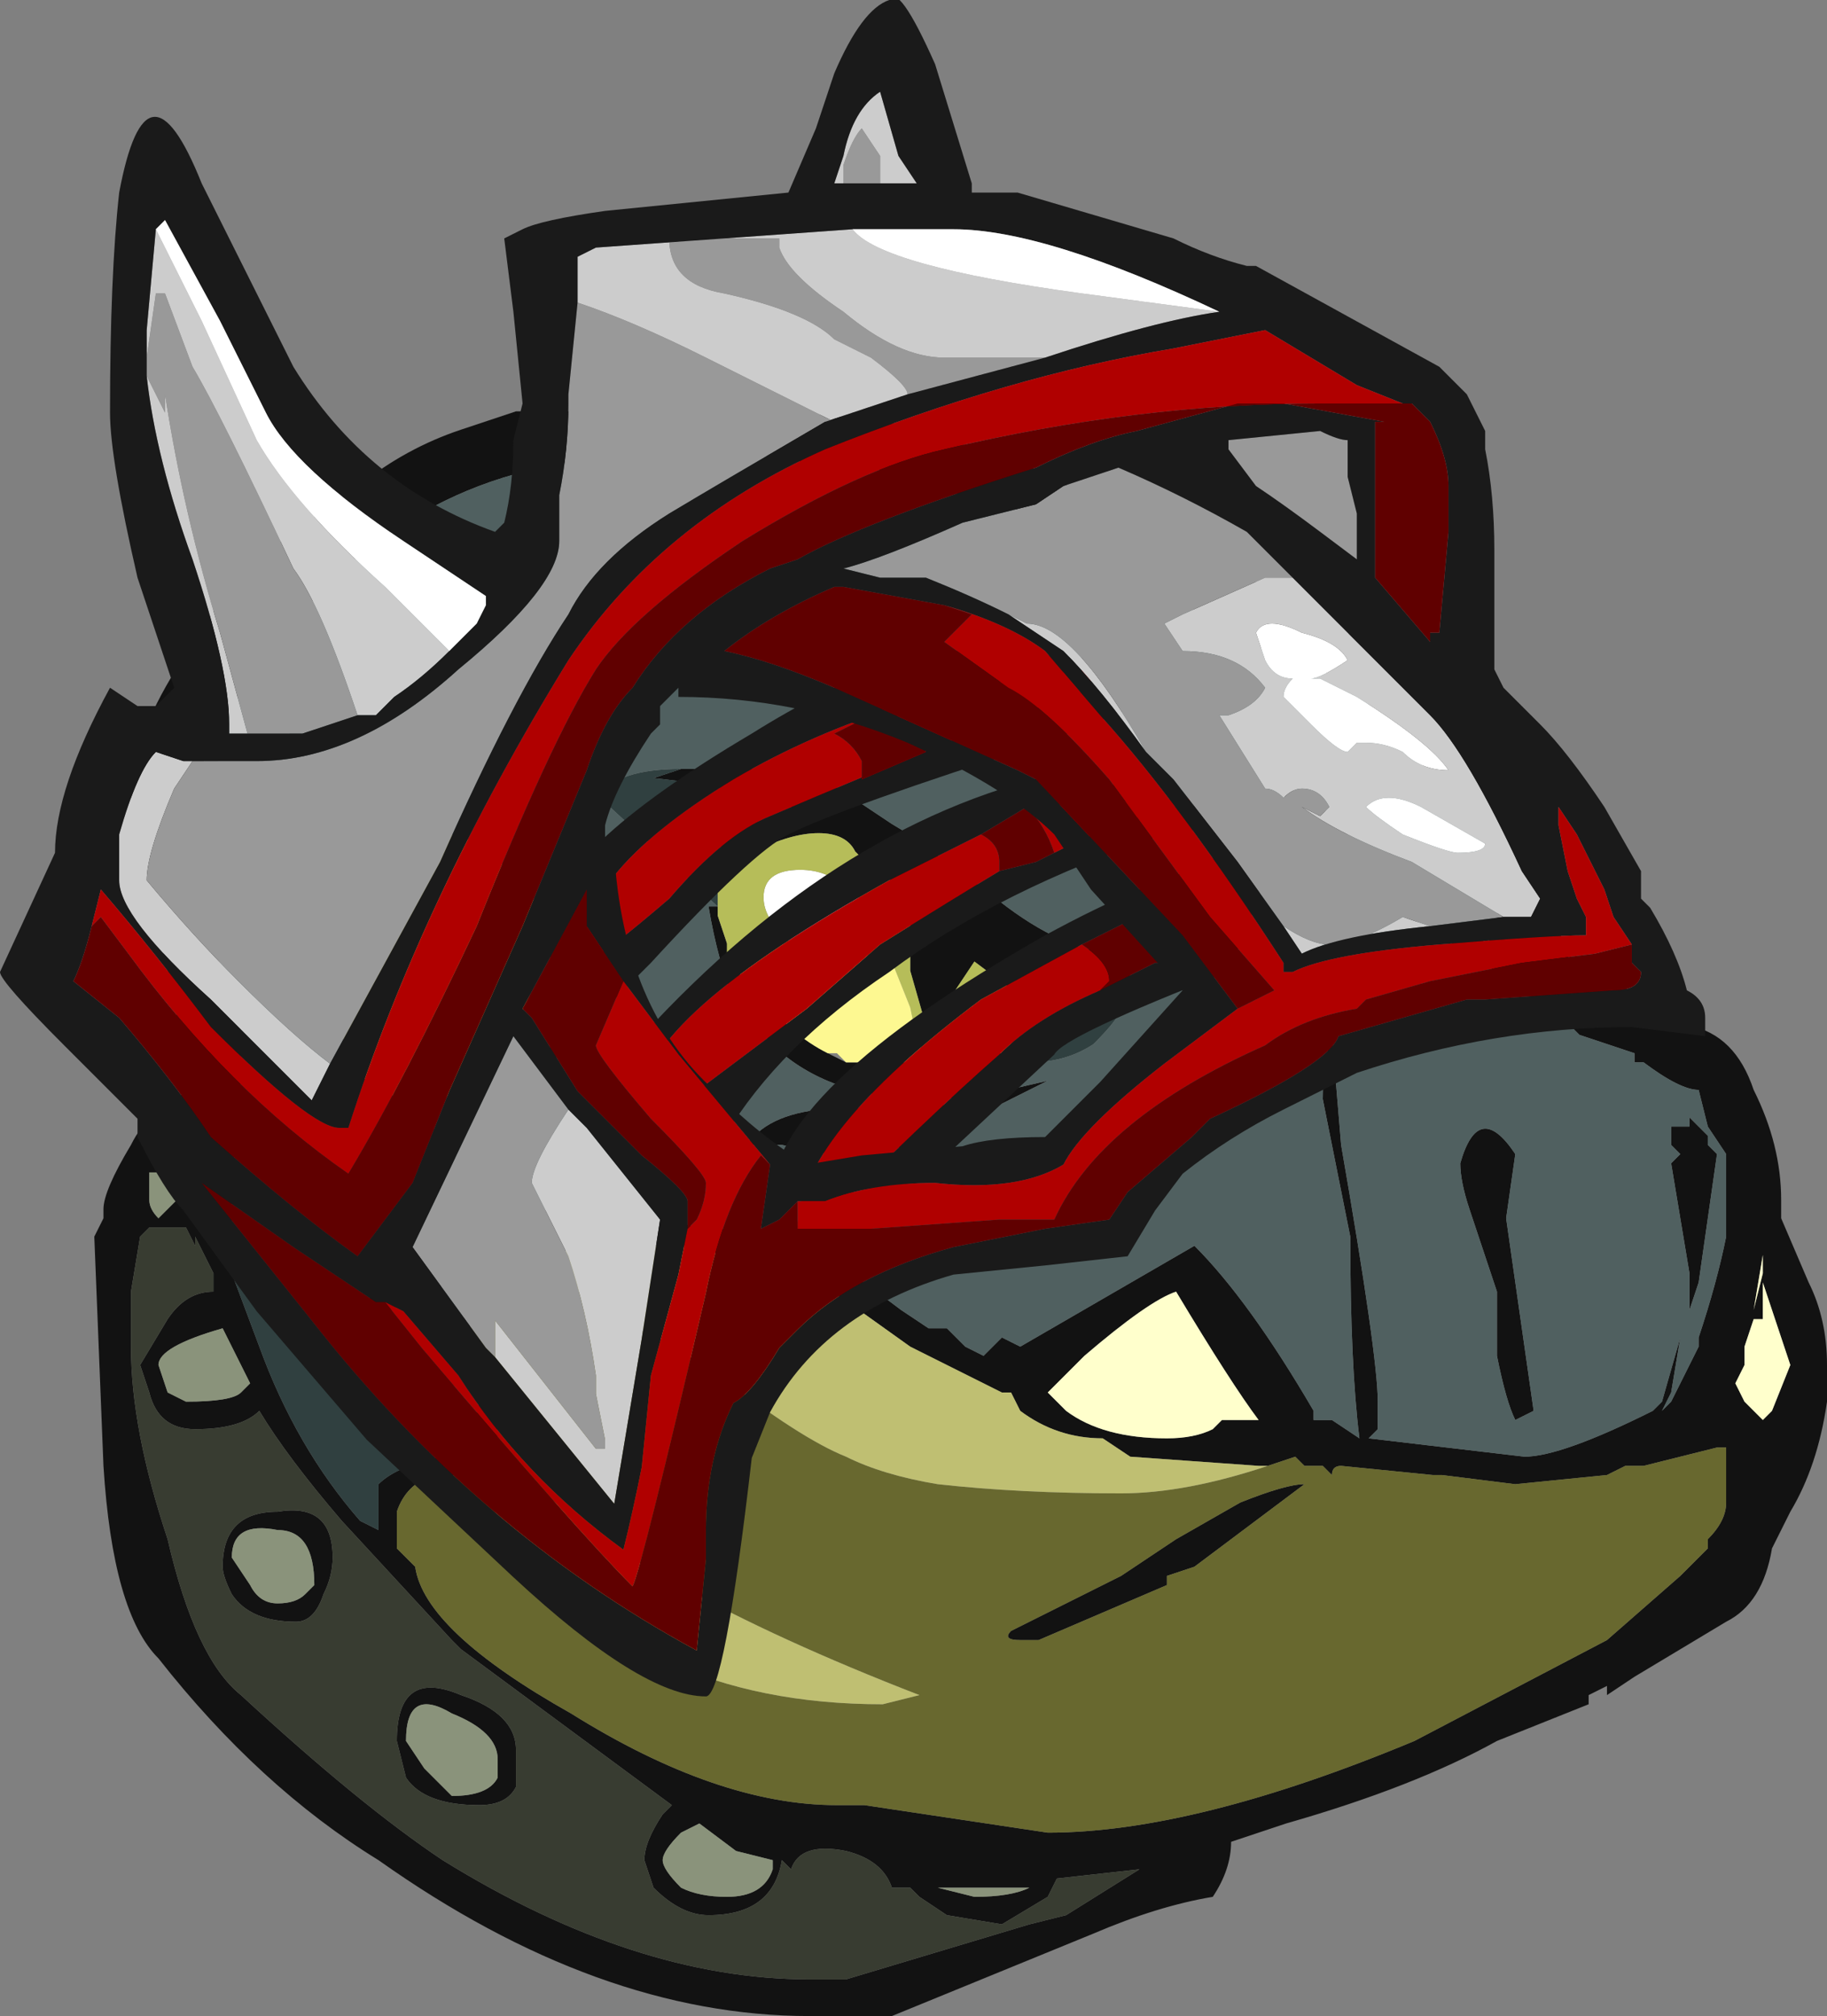 <?xml version="1.0" encoding="UTF-8" standalone="no"?>
<svg xmlns:ffdec="https://www.free-decompiler.com/flash" xmlns:xlink="http://www.w3.org/1999/xlink" ffdec:objectType="frame" height="76.95px" width="69.75px" xmlns="http://www.w3.org/2000/svg">
  <rect width="100%" height="100%" fill="#808080" stroke="none"/>
  <g transform="matrix(1.0, 0.0, 0.0, 1.0, 36.45, 29.5)">
    <use ffdec:characterId="1762" height="61.25" transform="matrix(1.0, 0.0, 0.0, 1.0, -32.85, -13.8)" width="66.15" xlink:href="#sprite0"/>
    <use ffdec:characterId="1710" height="64.75" transform="matrix(1.0, 0.0, 0.0, 1.0, -36.45, -29.5)" width="65.1" xlink:href="#sprite1"/>
  </g>
  <defs>
    <g id="sprite0" transform="matrix(1.0, 0.0, 0.0, 1.0, 35.7, 50.75)">
      <use ffdec:characterId="1761" height="8.75" transform="matrix(7.0, 0.0, 0.0, 7.0, -35.7, -50.75)" width="9.45" xlink:href="#shape0"/>
    </g>
    <g id="shape0" transform="matrix(1.0, 0.0, 0.0, 1.0, 5.1, 7.25)">
      <path d="M3.3 -4.05 L3.4 -4.0 3.55 -3.9 3.6 -3.9 Q3.85 -3.85 3.95 -3.55 4.1 -3.25 4.1 -2.95 L4.1 -2.85 4.25 -2.5 Q4.35 -2.3 4.35 -2.05 L4.35 -1.85 Q4.3 -1.5 4.15 -1.25 L4.05 -1.05 Q4.0 -0.75 3.8 -0.65 L3.3 -0.35 3.15 -0.25 3.15 -0.3 3.05 -0.25 3.05 -0.2 2.55 0.0 Q2.1 0.25 1.4 0.45 L1.1 0.55 Q1.1 0.7 1.0 0.85 0.7 0.9 0.35 1.05 L-0.75 1.5 -1.2 1.5 Q-2.35 1.5 -3.55 0.65 -4.2 0.25 -4.75 -0.45 -5.0 -0.7 -5.05 -1.5 L-5.1 -2.75 -5.05 -2.85 -5.05 -2.9 Q-5.05 -3.0 -4.9 -3.25 -4.8 -3.45 -4.65 -3.45 L-4.6 -3.6 -4.6 -3.7 -4.7 -4.2 -4.8 -4.6 -4.9 -5.1 -4.9 -5.15 Q-4.9 -5.45 -4.65 -5.85 -4.5 -6.15 -4.2 -6.45 -3.95 -6.65 -3.65 -6.85 -3.4 -7.05 -3.1 -7.15 L-2.8 -7.25 -1.35 -7.25 -0.8 -7.2 -0.3 -7.05 -0.25 -7.0 -0.2 -7.0 0.0 -6.95 0.15 -6.85 0.2 -6.85 Q0.55 -6.7 0.95 -6.5 L1.1 -6.4 1.7 -6.05 1.85 -6.0 1.95 -5.9 2.1 -5.8 Q2.2 -5.7 2.3 -5.65 L2.65 -5.35 2.85 -5.05 2.85 -4.6 Q2.9 -4.35 2.95 -4.25 L3.1 -4.2 3.2 -4.1 3.3 -4.1 3.3 -4.05 M-2.85 -2.85 L-2.6 -2.9 -2.25 -2.9 -1.8 -2.8 -1.7 -2.8 -1.55 -2.75 Q-1.25 -2.7 -0.9 -2.5 L-0.7 -2.35 -0.55 -2.25 -0.45 -2.25 -0.35 -2.15 -0.25 -2.1 -0.15 -2.2 -0.05 -2.15 0.9 -2.7 Q1.2 -2.4 1.55 -1.8 L1.55 -1.75 1.65 -1.75 1.8 -1.65 Q1.75 -2.05 1.75 -2.75 L1.6 -3.5 Q1.6 -3.7 1.65 -3.85 L1.7 -3.25 Q1.9 -2.1 1.9 -1.85 L1.9 -1.7 1.85 -1.65 2.7 -1.55 Q2.9 -1.55 3.4 -1.8 L3.45 -1.85 3.55 -2.2 3.5 -1.9 3.45 -1.8 3.5 -1.85 3.65 -2.15 3.65 -2.2 Q3.75 -2.5 3.8 -2.75 L3.8 -3.2 3.7 -3.35 3.65 -3.55 Q3.55 -3.55 3.35 -3.7 L3.3 -3.7 3.3 -3.75 Q3.15 -3.8 3.0 -3.85 L2.85 -4.0 2.65 -4.1 2.6 -4.15 2.4 -4.3 2.2 -4.4 Q2.05 -4.5 1.9 -4.55 L1.35 -5.2 Q1.6 -5.2 1.95 -4.65 L2.05 -4.5 2.15 -4.45 2.3 -4.4 2.4 -4.4 2.5 -4.35 2.55 -4.45 2.55 -4.7 2.5 -4.85 2.4 -5.1 2.35 -5.1 2.25 -5.2 1.85 -5.65 1.8 -5.7 1.5 -5.9 1.1 -6.0 1.05 -6.05 0.85 -6.2 0.7 -6.25 0.5 -6.4 0.4 -6.5 0.25 -6.6 Q0.0 -6.7 -0.4 -6.8 -0.75 -6.95 -1.05 -6.95 L-1.1 -6.95 -1.4 -7.0 -1.75 -7.05 -2.05 -7.0 -2.1 -7.0 Q-3.3 -7.0 -4.05 -6.05 -4.3 -5.75 -4.45 -5.45 L-4.5 -5.35 -4.55 -5.0 -4.55 -4.8 Q-4.55 -4.7 -4.5 -4.4 L-4.45 -4.35 Q-4.35 -4.05 -4.3 -3.9 L-4.3 -3.6 -4.35 -3.05 -4.3 -3.05 -4.35 -2.95 -4.35 -2.55 -4.2 -2.15 Q-4.0 -1.6 -3.65 -1.2 L-3.55 -1.15 -3.55 -1.4 Q-3.45 -1.5 -3.2 -1.55 L-3.15 -1.55 -3.1 -1.6 -3.05 -1.6 -3.05 -1.65 -3.0 -1.85 -3.0 -1.9 -2.95 -1.9 -3.15 -2.5 -3.4 -2.4 -3.55 -2.3 -3.6 -2.3 -3.6 -2.4 Q-3.6 -2.45 -3.55 -2.5 -3.55 -2.65 -3.2 -2.75 L-2.85 -2.85 M0.25 -6.15 L0.45 -6.1 Q0.65 -5.9 0.85 -5.6 1.15 -5.1 1.15 -4.9 L1.1 -4.7 1.05 -4.55 1.0 -4.5 Q0.85 -4.2 0.75 -4.1 L0.7 -4.1 Q0.8 -4.2 0.9 -4.45 L1.0 -4.8 Q1.0 -4.95 0.65 -5.55 L0.25 -6.15 M-1.9 -5.3 L-1.2 -5.3 -0.75 -5.0 -0.5 -4.85 -0.5 -4.8 -0.25 -4.65 Q0.1 -4.35 0.4 -4.3 0.55 -4.25 0.55 -4.15 0.55 -4.05 0.5 -4.0 L0.45 -4.0 Q0.4 -4.1 0.3 -4.1 0.1 -4.15 0.1 -4.0 L0.05 -4.0 0.0 -3.95 -0.05 -3.9 -0.1 -4.1 -0.3 -4.25 -0.4 -4.1 -0.55 -3.85 -0.65 -4.2 -0.65 -4.55 -0.8 -4.75 -0.85 -4.75 -0.95 -4.85 Q-1.0 -4.95 -1.15 -4.95 -1.3 -4.95 -1.5 -4.85 L-1.65 -4.75 -1.7 -4.75 -1.7 -4.8 Q-1.7 -5.0 -1.3 -5.05 L-1.2 -5.05 Q-1.55 -5.2 -2.05 -5.25 L-1.9 -5.3 M0.0 -3.7 L-0.1 -3.6 Q-0.25 -3.5 -0.55 -3.5 -1.05 -3.5 -1.35 -3.75 L-1.55 -3.95 -1.55 -4.0 -1.6 -4.0 Q-1.7 -4.25 -1.75 -4.55 L-1.7 -4.55 -1.7 -4.5 -1.65 -4.35 -1.6 -4.2 -1.45 -4.05 Q-1.3 -3.85 -1.1 -3.75 L-1.0 -3.7 -0.4 -3.7 -0.3 -3.7 -0.2 -3.75 -0.15 -3.75 0.0 -3.8 Q0.05 -3.85 0.05 -3.75 L0.0 -3.7 M2.35 -3.15 Q2.45 -3.5 2.65 -3.2 L2.6 -2.85 2.75 -1.8 2.65 -1.75 Q2.6 -1.85 2.55 -2.1 L2.55 -2.45 2.4 -2.9 Q2.35 -3.05 2.35 -3.15 M0.2 -1.8 Q0.4 -1.65 0.75 -1.65 0.9 -1.65 1.0 -1.7 L1.05 -1.75 1.25 -1.75 Q1.1 -1.95 0.8 -2.45 0.65 -2.4 0.3 -2.1 L0.1 -1.9 0.2 -1.8 M1.3 -1.5 L1.25 -1.5 0.55 -1.55 0.4 -1.65 Q0.15 -1.65 -0.05 -1.8 L-0.1 -1.9 -0.15 -1.9 -0.65 -2.15 -1.0 -2.4 Q-1.15 -2.5 -1.5 -2.6 L-1.85 -2.7 -2.15 -2.7 -2.85 -2.65 -2.95 -2.6 -3.05 -2.5 -3.05 -2.15 -3.0 -2.1 -2.95 -1.9 Q-2.9 -1.75 -2.9 -1.65 L-2.9 -1.6 -3.0 -1.45 -3.05 -1.45 -3.25 -1.45 Q-3.4 -1.4 -3.45 -1.25 L-3.45 -1.05 -3.35 -0.95 Q-3.3 -0.6 -2.5 -0.15 -1.7 0.35 -1.05 0.35 L-0.9 0.35 0.1 0.5 Q0.9 0.5 2.1 0.0 L3.15 -0.55 3.55 -0.9 3.7 -1.05 3.7 -1.1 Q3.8 -1.2 3.8 -1.3 L3.8 -1.6 3.75 -1.6 3.35 -1.5 3.25 -1.5 3.15 -1.45 2.65 -1.4 2.25 -1.45 2.2 -1.45 1.7 -1.5 Q1.65 -1.5 1.65 -1.45 L1.6 -1.5 1.5 -1.5 1.45 -1.55 1.3 -1.5 M1.15 -1.3 Q1.4 -1.4 1.5 -1.4 L0.9 -0.95 0.75 -0.9 0.75 -0.85 0.05 -0.55 -0.05 -0.55 Q-0.15 -0.55 -0.1 -0.6 L0.5 -0.9 0.8 -1.1 1.15 -1.3 M3.7 -3.25 L3.75 -3.2 3.65 -2.5 3.6 -2.35 3.6 -2.55 3.5 -3.15 3.55 -3.2 3.5 -3.25 3.5 -3.35 3.6 -3.35 3.6 -3.4 3.7 -3.3 3.7 -3.25 M4.0 -2.3 L3.95 -2.3 3.9 -2.15 3.9 -2.05 3.85 -1.95 3.9 -1.85 4.0 -1.75 4.05 -1.8 4.15 -2.05 4.0 -2.5 4.0 -2.3 M4.0 -2.65 L3.95 -2.35 4.0 -2.55 4.0 -2.65 M0.2 0.95 L0.6 0.7 0.15 0.75 0.1 0.85 -0.15 1.0 -0.45 0.95 -0.6 0.85 -0.65 0.8 -0.75 0.8 Q-0.8 0.65 -1.0 0.6 -1.25 0.55 -1.3 0.7 L-1.35 0.65 Q-1.4 0.95 -1.75 0.95 -1.9 0.95 -2.05 0.8 L-2.1 0.65 Q-2.1 0.55 -2.0 0.4 L-1.95 0.35 -3.1 -0.5 -3.15 -0.55 -3.75 -1.2 Q-4.05 -1.55 -4.2 -1.8 -4.3 -1.7 -4.55 -1.7 -4.75 -1.7 -4.8 -1.9 L-4.85 -2.05 -4.7 -2.3 Q-4.6 -2.45 -4.45 -2.45 L-4.45 -2.55 -4.55 -2.75 -4.55 -2.7 -4.6 -2.8 -4.8 -2.8 -4.85 -2.75 -4.9 -2.45 -4.9 -2.15 Q-4.9 -1.7 -4.7 -1.1 -4.55 -0.45 -4.3 -0.25 -3.65 0.35 -3.2 0.65 -2.15 1.3 -1.2 1.3 L-1.0 1.3 0.0 1.0 0.2 0.95 M-4.3 -2.05 L-4.4 -2.25 Q-4.75 -2.15 -4.75 -2.05 L-4.7 -1.9 -4.6 -1.85 Q-4.35 -1.85 -4.3 -1.9 L-4.25 -1.95 -4.3 -2.05 M-4.8 -2.95 Q-4.8 -2.9 -4.75 -2.85 L-4.65 -2.95 -4.65 -3.1 -4.8 -3.1 -4.8 -2.95 M-4.35 -1.0 L-4.25 -0.85 Q-4.2 -0.75 -4.1 -0.75 -4.0 -0.75 -3.95 -0.8 L-3.9 -0.85 Q-3.9 -1.15 -4.1 -1.15 -4.35 -1.2 -4.35 -1.0 M-3.8 -1.0 Q-3.8 -0.9 -3.85 -0.8 -3.9 -0.65 -4.0 -0.65 -4.25 -0.65 -4.35 -0.8 -4.4 -0.9 -4.4 -0.95 -4.4 -1.25 -4.1 -1.25 -3.8 -1.3 -3.8 -1.0 M-1.35 -3.25 L-1.55 -3.25 -1.5 -3.3 Q-1.35 -3.45 -1.0 -3.45 L-0.55 -3.45 0.1 -3.6 -0.4 -3.35 Q-0.65 -3.2 -1.1 -3.2 L-1.35 -3.25 M-0.55 0.8 L-0.5 0.8 -0.3 0.85 Q-0.1 0.85 0.0 0.8 L-0.55 0.8 M-1.4 0.65 L-1.6 0.6 -1.8 0.45 -1.9 0.5 Q-2.0 0.6 -2.0 0.65 -2.0 0.7 -1.9 0.8 -1.8 0.85 -1.65 0.85 -1.45 0.85 -1.4 0.7 L-1.4 0.65 M-2.8 0.25 Q-2.85 0.35 -3.0 0.35 -3.3 0.35 -3.4 0.2 L-3.45 0.0 Q-3.45 -0.4 -3.1 -0.25 -2.8 -0.15 -2.8 0.05 L-2.8 0.25 M-3.3 0.15 L-3.15 0.3 Q-2.95 0.3 -2.9 0.2 L-2.9 0.1 Q-2.9 -0.05 -3.15 -0.15 -3.4 -0.3 -3.4 0.0 L-3.3 0.15" fill="#121212" fill-rule="evenodd" stroke="none"/>
      <path d="M-1.3 -4.35 L-1.35 -4.4 Q-1.45 -4.5 -1.45 -4.6 -1.45 -4.75 -1.25 -4.75 -1.1 -4.75 -1.0 -4.65 -0.85 -4.55 -0.85 -4.45 -0.85 -4.4 -0.9 -4.35 L-0.95 -4.3 Q-1.0 -4.25 -1.05 -4.25 -1.2 -4.25 -1.3 -4.35" fill="#ffffff" fill-rule="evenodd" stroke="none"/>
      <path d="M-2.85 -2.65 L-2.55 -2.5 Q-2.1 -2.25 -1.7 -2.0 -1.25 -1.65 -1.0 -1.55 -0.8 -1.45 -0.5 -1.4 -0.05 -1.35 0.5 -1.35 0.85 -1.35 1.3 -1.5 L1.45 -1.55 1.5 -1.5 1.6 -1.5 1.65 -1.45 Q1.65 -1.5 1.7 -1.5 L2.2 -1.45 2.25 -1.45 2.65 -1.4 3.15 -1.45 3.25 -1.5 3.35 -1.5 3.75 -1.6 3.8 -1.6 3.8 -1.3 Q3.8 -1.2 3.7 -1.1 L3.7 -1.05 3.55 -0.9 3.15 -0.55 2.1 0.0 Q0.9 0.5 0.1 0.5 L-0.9 0.35 -1.05 0.35 Q-1.7 0.35 -2.5 -0.15 -3.3 -0.6 -3.35 -0.95 L-3.45 -1.05 -3.45 -1.25 Q-3.4 -1.4 -3.25 -1.45 L-3.05 -1.45 -2.85 -1.15 Q-2.15 -0.2 -0.8 -0.2 L-0.6 -0.25 Q-2.15 -0.85 -2.75 -1.45 L-2.9 -1.6 -2.9 -1.65 Q-2.9 -1.75 -2.95 -1.9 L-3.0 -2.1 -3.05 -2.15 -3.05 -2.5 -2.95 -2.6 -2.85 -2.65 M1.15 -1.3 L0.8 -1.1 0.5 -0.9 -0.1 -0.6 Q-0.15 -0.55 -0.05 -0.55 L0.05 -0.55 0.75 -0.85 0.75 -0.9 0.9 -0.95 1.5 -1.4 Q1.4 -1.4 1.15 -1.3" fill="#68682f" fill-rule="evenodd" stroke="none"/>
      <path d="M-3.75 -4.55 L-3.75 -4.6 -3.7 -4.75 -3.5 -4.95 -3.3 -5.0 -3.25 -4.95 Q-3.0 -4.95 -2.85 -4.75 -2.65 -4.6 -2.65 -4.4 -2.65 -4.2 -2.8 -3.9 L-2.85 -3.8 -3.0 -3.6 -3.2 -3.5 -3.35 -3.5 Q-3.65 -3.5 -3.75 -3.85 -3.8 -4.0 -3.8 -4.2 L-3.75 -4.55 M-2.85 -2.65 L-2.15 -2.7 -1.85 -2.7 -1.5 -2.6 Q-1.15 -2.5 -1.0 -2.4 L-0.65 -2.15 -0.15 -1.9 -0.1 -1.9 -0.05 -1.8 Q0.15 -1.65 0.4 -1.65 L0.55 -1.55 1.25 -1.5 1.3 -1.5 Q0.85 -1.35 0.5 -1.35 -0.05 -1.35 -0.5 -1.4 -0.8 -1.45 -1.0 -1.55 -1.25 -1.65 -1.7 -2.0 -2.1 -2.25 -2.55 -2.5 L-2.85 -2.65 M-3.05 -1.45 L-3.0 -1.45 -2.9 -1.6 -2.75 -1.45 Q-2.15 -0.85 -0.6 -0.25 L-0.8 -0.2 Q-2.15 -0.2 -2.85 -1.15 L-3.05 -1.45" fill="#bfbf72" fill-rule="evenodd" stroke="none"/>
      <path d="M-4.45 -5.45 L-4.35 -5.05 Q-4.3 -4.8 -4.2 -4.6 L-4.15 -4.95 Q-4.15 -5.35 -4.0 -5.55 L-3.9 -5.65 -3.9 -5.35 -3.75 -4.6 -3.75 -4.55 -3.8 -4.2 Q-3.8 -4.0 -3.75 -3.85 -3.65 -3.5 -3.35 -3.5 -3.1 -3.1 -2.85 -2.85 L-3.2 -2.75 Q-3.55 -2.65 -3.55 -2.5 -3.6 -2.45 -3.6 -2.4 L-3.6 -2.3 -3.55 -2.3 -3.4 -2.4 -3.15 -2.5 -2.95 -1.9 -3.0 -1.9 -3.0 -1.85 Q-3.2 -2.0 -3.4 -2.0 L-3.55 -2.0 -3.55 -1.95 -3.2 -1.55 Q-3.45 -1.5 -3.55 -1.4 L-3.55 -1.15 -3.65 -1.2 Q-4.0 -1.6 -4.2 -2.15 L-4.35 -2.55 -4.35 -2.95 -4.3 -3.05 -4.35 -3.05 -4.3 -3.6 -4.3 -3.9 Q-4.35 -4.05 -4.45 -4.35 L-4.5 -4.4 Q-4.55 -4.7 -4.55 -4.8 L-4.55 -5.0 -4.5 -5.35 -4.45 -5.45 M0.5 -4.0 Q0.5 -3.95 0.35 -3.8 0.2 -3.7 0.0 -3.7 L0.05 -3.75 Q0.05 -3.85 0.0 -3.8 L-0.15 -3.75 -0.2 -3.75 -0.15 -3.75 Q-0.05 -3.85 0.0 -3.95 L0.05 -4.0 0.1 -4.0 Q0.1 -4.15 0.3 -4.1 0.4 -4.1 0.45 -4.0 L0.5 -4.0 M-1.7 -4.55 L-2.35 -5.15 Q-2.25 -5.3 -1.9 -5.3 L-2.05 -5.25 Q-1.55 -5.2 -1.2 -5.05 L-1.3 -5.05 Q-1.7 -5.0 -1.7 -4.8 L-1.7 -4.75 -1.65 -4.75 -1.7 -4.7 -1.7 -4.55" fill="#304040" fill-rule="evenodd" stroke="none"/>
      <path d="M-4.45 -5.45 Q-4.3 -5.75 -4.05 -6.05 -3.3 -7.0 -2.1 -7.0 L-2.05 -7.0 -1.75 -7.05 -1.4 -7.0 -1.1 -6.95 -1.05 -6.95 Q-0.75 -6.95 -0.4 -6.8 0.0 -6.7 0.25 -6.6 L0.4 -6.5 0.5 -6.4 0.7 -6.25 0.85 -6.2 1.05 -6.05 1.1 -6.0 1.5 -5.9 1.8 -5.7 1.85 -5.65 2.25 -5.2 2.35 -5.1 2.4 -5.1 2.5 -4.85 2.55 -4.7 2.55 -4.45 2.5 -4.35 2.4 -4.4 2.3 -4.4 2.15 -4.45 2.05 -4.5 1.95 -4.65 Q1.6 -5.2 1.35 -5.2 L1.9 -4.55 Q2.05 -4.5 2.2 -4.4 L2.4 -4.3 2.6 -4.15 2.65 -4.1 2.85 -4.0 3.0 -3.85 Q3.15 -3.8 3.3 -3.75 L3.3 -3.7 3.35 -3.7 Q3.55 -3.55 3.65 -3.55 L3.7 -3.35 3.8 -3.2 3.8 -2.75 Q3.75 -2.5 3.65 -2.2 L3.65 -2.15 3.5 -1.85 3.45 -1.8 3.5 -1.9 3.55 -2.2 3.45 -1.85 3.4 -1.8 Q2.9 -1.55 2.7 -1.55 L1.85 -1.65 1.9 -1.7 1.9 -1.85 Q1.9 -2.1 1.7 -3.25 L1.65 -3.85 Q1.6 -3.7 1.6 -3.5 L1.75 -2.75 Q1.75 -2.05 1.8 -1.65 L1.65 -1.75 1.55 -1.75 1.55 -1.8 Q1.2 -2.4 0.9 -2.7 L-0.05 -2.15 -0.15 -2.2 -0.25 -2.1 -0.35 -2.15 -0.45 -2.25 -0.55 -2.25 -0.7 -2.35 -0.9 -2.5 Q-1.25 -2.7 -1.55 -2.75 L-1.7 -2.8 -1.8 -2.8 -2.25 -2.9 -2.6 -2.9 -2.85 -2.85 Q-3.1 -3.1 -3.35 -3.5 L-3.2 -3.5 -3.0 -3.6 -2.85 -3.8 -2.8 -3.9 Q-2.65 -4.2 -2.65 -4.4 -2.65 -4.6 -2.85 -4.75 -3.0 -4.95 -3.25 -4.95 L-3.3 -5.0 -3.5 -4.95 -3.7 -4.75 -3.75 -4.6 -3.75 -4.55 -3.75 -4.6 -3.9 -5.35 -3.9 -5.65 -4.0 -5.55 Q-4.15 -5.35 -4.15 -4.95 L-4.2 -4.6 Q-4.3 -4.8 -4.35 -5.05 L-4.45 -5.45 M-3.0 -1.85 L-3.05 -1.65 -3.05 -1.6 -3.1 -1.6 -3.15 -1.55 -3.2 -1.55 -3.55 -1.95 -3.55 -2.0 -3.4 -2.0 Q-3.2 -2.0 -3.0 -1.85 M0.25 -6.15 L0.65 -5.55 Q1.0 -4.95 1.0 -4.8 L0.9 -4.45 Q0.8 -4.2 0.7 -4.1 L0.75 -4.1 Q0.85 -4.2 1.0 -4.5 L1.05 -4.55 1.1 -4.7 1.15 -4.9 Q1.15 -5.1 0.85 -5.6 0.65 -5.9 0.45 -6.1 L0.25 -6.15 M0.5 -4.0 Q0.55 -4.05 0.55 -4.15 0.55 -4.25 0.4 -4.3 0.1 -4.35 -0.25 -4.65 L-0.5 -4.8 -0.5 -4.85 -0.75 -5.0 -1.2 -5.3 -1.9 -5.3 Q-2.25 -5.3 -2.35 -5.15 L-1.7 -4.55 -1.75 -4.55 Q-1.7 -4.25 -1.6 -4.0 L-1.55 -4.0 -1.55 -3.95 -1.35 -3.75 Q-1.05 -3.5 -0.55 -3.5 -0.25 -3.5 -0.1 -3.6 L0.0 -3.7 Q0.2 -3.7 0.35 -3.8 0.5 -3.95 0.5 -4.0 M2.35 -3.15 Q2.35 -3.05 2.4 -2.9 L2.55 -2.45 2.55 -2.1 Q2.6 -1.85 2.65 -1.75 L2.75 -1.8 2.6 -2.85 2.65 -3.2 Q2.45 -3.5 2.35 -3.15 M3.15 -1.45 L3.25 -1.5 3.15 -1.45 M3.7 -3.25 L3.7 -3.3 3.6 -3.4 3.6 -3.35 3.5 -3.35 3.5 -3.25 3.55 -3.2 3.5 -3.15 3.6 -2.55 3.6 -2.35 3.65 -2.5 3.75 -3.2 3.7 -3.25 M-0.4 -3.7 L-0.2 -3.75 -0.3 -3.7 -0.4 -3.7 M-1.35 -3.25 L-1.1 -3.2 Q-0.65 -3.2 -0.4 -3.35 L0.1 -3.6 -0.55 -3.45 -1.0 -3.45 Q-1.35 -3.45 -1.5 -3.3 L-1.55 -3.25 -1.35 -3.25" fill="#506060" fill-rule="evenodd" stroke="none"/>
      <path d="M0.2 0.95 L0.0 1.0 -1.0 1.3 -1.2 1.3 Q-2.15 1.3 -3.2 0.65 -3.65 0.35 -4.3 -0.25 -4.55 -0.45 -4.7 -1.1 -4.9 -1.7 -4.9 -2.15 L-4.9 -2.45 -4.85 -2.75 -4.8 -2.8 -4.6 -2.8 -4.55 -2.7 -4.55 -2.75 -4.45 -2.55 -4.45 -2.45 Q-4.6 -2.45 -4.7 -2.3 L-4.85 -2.05 -4.8 -1.9 Q-4.75 -1.7 -4.55 -1.7 -4.3 -1.7 -4.2 -1.8 -4.05 -1.55 -3.75 -1.2 L-3.15 -0.55 -3.1 -0.5 -1.95 0.35 -2.0 0.4 Q-2.1 0.55 -2.1 0.65 L-2.05 0.8 Q-1.9 0.95 -1.75 0.95 -1.4 0.95 -1.35 0.65 L-1.3 0.7 Q-1.25 0.55 -1.0 0.6 -0.8 0.65 -0.75 0.8 L-0.65 0.8 -0.6 0.85 -0.45 0.95 -0.15 1.0 0.1 0.85 0.15 0.75 0.6 0.7 0.2 0.95 M-3.8 -1.0 Q-3.8 -1.3 -4.1 -1.25 -4.4 -1.25 -4.4 -0.95 -4.4 -0.9 -4.35 -0.8 -4.25 -0.65 -4.0 -0.65 -3.9 -0.65 -3.85 -0.8 -3.8 -0.9 -3.8 -1.0 M-2.8 0.25 L-2.8 0.05 Q-2.8 -0.15 -3.1 -0.25 -3.45 -0.4 -3.45 0.0 L-3.4 0.2 Q-3.3 0.35 -3.0 0.35 -2.85 0.35 -2.8 0.25" fill="#383c31" fill-rule="evenodd" stroke="none"/>
      <path d="M-4.3 -2.05 L-4.25 -1.95 -4.3 -1.9 Q-4.35 -1.85 -4.6 -1.85 L-4.7 -1.9 -4.75 -2.05 Q-4.75 -2.15 -4.4 -2.25 L-4.3 -2.05 M-4.8 -2.95 L-4.8 -3.1 -4.65 -3.1 -4.65 -2.95 -4.75 -2.85 Q-4.8 -2.9 -4.8 -2.95 M-4.35 -1.0 Q-4.35 -1.2 -4.1 -1.15 -3.9 -1.15 -3.9 -0.85 L-3.95 -0.8 Q-4.0 -0.75 -4.1 -0.75 -4.2 -0.75 -4.25 -0.85 L-4.35 -1.0 M-1.4 0.65 L-1.4 0.7 Q-1.45 0.85 -1.65 0.85 -1.8 0.85 -1.9 0.8 -2.0 0.7 -2.0 0.65 -2.0 0.6 -1.9 0.5 L-1.8 0.45 -1.6 0.6 -1.4 0.65 M-0.55 0.8 L0.0 0.8 Q-0.1 0.85 -0.3 0.85 L-0.5 0.8 -0.55 0.8 M-3.3 0.15 L-3.4 0.0 Q-3.4 -0.3 -3.15 -0.15 -2.9 -0.05 -2.9 0.1 L-2.9 0.2 Q-2.95 0.3 -3.15 0.3 L-3.3 0.15" fill="#8a937b" fill-rule="evenodd" stroke="none"/>
      <path d="M0.2 -1.8 L0.1 -1.9 0.3 -2.1 Q0.65 -2.4 0.8 -2.45 1.1 -1.95 1.25 -1.75 L1.05 -1.75 1.0 -1.7 Q0.9 -1.65 0.75 -1.65 0.4 -1.65 0.2 -1.8 M4.0 -2.65 L4.0 -2.55 3.95 -2.35 4.0 -2.65 M4.0 -2.3 L4.0 -2.5 4.15 -2.05 4.05 -1.8 4.0 -1.75 3.9 -1.85 3.85 -1.95 3.9 -2.05 3.9 -2.15 3.95 -2.3 4.0 -2.3" fill="#ffffcc" fill-rule="evenodd" stroke="none"/>
      <path d="M-1.65 -4.75 L-1.5 -4.85 Q-1.3 -4.95 -1.15 -4.95 -1.0 -4.95 -0.95 -4.85 L-0.85 -4.75 -0.8 -4.75 -0.65 -4.55 -0.65 -4.2 -0.55 -3.85 -0.4 -4.1 -0.3 -4.25 -0.1 -4.1 -0.05 -3.9 0.0 -3.95 Q-0.05 -3.85 -0.15 -3.75 L-0.2 -3.85 -0.35 -4.05 -0.3 -4.0 -0.55 -3.7 Q-0.6 -3.75 -0.65 -4.0 L-0.75 -4.25 -0.95 -4.3 -0.9 -4.35 Q-0.85 -4.4 -0.85 -4.45 -0.85 -4.55 -1.0 -4.65 -1.1 -4.75 -1.25 -4.75 -1.45 -4.75 -1.45 -4.6 -1.45 -4.5 -1.35 -4.4 L-1.3 -4.35 Q-1.5 -4.35 -1.6 -4.25 L-1.65 -4.3 -1.65 -4.35 -1.7 -4.5 -1.7 -4.55 -1.7 -4.7 -1.65 -4.75" fill="#b6bd59" fill-rule="evenodd" stroke="none"/>
      <path d="M-1.65 -4.3 L-1.6 -4.25 Q-1.5 -4.35 -1.3 -4.35 -1.2 -4.25 -1.05 -4.25 -1.0 -4.25 -0.95 -4.3 L-0.75 -4.25 -0.65 -4.0 Q-0.6 -3.75 -0.55 -3.7 L-0.3 -4.0 -0.35 -4.05 -0.2 -3.85 -0.15 -3.75 -0.2 -3.75 -0.4 -3.7 -1.0 -3.7 -1.05 -3.75 -1.1 -3.75 Q-1.3 -3.85 -1.45 -4.05 L-1.6 -4.2 -1.6 -4.25 -1.65 -4.3" fill="#fdf891" fill-rule="evenodd" stroke="none"/>
    </g>
    <g id="sprite1" transform="matrix(1.0, 0.0, 0.0, 1.0, 29.4, 41.65)">
      <use ffdec:characterId="1709" height="9.25" transform="matrix(7.0, 0.0, 0.0, 7.0, -29.4, -41.65)" width="9.3" xlink:href="#shape1"/>
    </g>
    <g id="shape1" transform="matrix(1.0, 0.0, 0.0, 1.0, 4.2, 5.95)">
      <path d="M2.5 -2.3 L1.5 -1.9 Q0.4 -1.55 0.1 -1.4 -0.1 -1.3 -0.65 -0.7 L-1.2 -0.15 -1.2 -0.9 Q-1.2 -1.3 -0.1 -1.95 0.7 -2.45 1.2 -2.4 L2.5 -2.3 M1.75 -2.2 L1.75 -2.3 Q0.65 -2.2 -0.2 -1.7 -1.1 -1.15 -1.0 -0.7 -0.9 -0.75 -0.55 -1.05 -0.25 -1.4 0.0 -1.5 1.05 -1.95 1.75 -2.2 M1.25 -1.2 L1.45 -1.25 1.55 -1.3 Q1.95 -1.5 2.35 -1.6 L1.4 -1.55 1.15 -1.4 0.65 -1.15 Q-0.7 -0.4 -0.7 0.05 L-0.6 0.15 0.2 -0.45 0.6 -0.8 Q1.0 -1.05 1.25 -1.2 M2.5 -1.45 L2.15 -1.4 Q1.25 -1.1 0.65 -0.65 0.05 -0.25 -0.25 0.25 L-0.7 -0.3 Q0.4 -1.5 1.65 -1.75 L2.5 -1.45 M2.8 -1.4 L2.5 -0.65 Q1.6 -0.3 1.55 -0.2 L0.8 0.5 0.0 0.6 Q0.0 0.0 1.5 -0.85 2.05 -1.15 2.45 -1.25 L2.8 -1.4 M1.8 -0.55 L2.1 -0.7 2.15 -0.7 2.0 -0.95 1.7 -0.8 1.15 -0.5 Q0.15 0.25 0.15 0.75 L0.2 0.8 Q0.85 0.15 1.25 -0.2 1.45 -0.4 1.8 -0.55" fill="#1a1a1a" fill-rule="evenodd" stroke="none"/>
      <path d="M1.75 -2.2 Q1.05 -1.95 0.0 -1.5 -0.25 -1.4 -0.55 -1.05 -0.9 -0.75 -1.0 -0.7 -1.1 -1.15 -0.2 -1.7 0.65 -2.2 1.75 -2.3 L1.75 -2.2 M0.85 -1.85 L0.65 -2.1 0.35 -1.95 Q0.45 -1.9 0.5 -1.8 L0.5 -1.7 0.85 -1.85 M1.25 -1.2 Q1.0 -1.05 0.6 -0.8 L0.2 -0.45 -0.6 0.15 -0.7 0.05 Q-0.7 -0.4 0.65 -1.15 L1.15 -1.4 Q1.25 -1.35 1.25 -1.25 L1.25 -1.2 M1.4 -1.55 L2.35 -1.6 Q1.95 -1.5 1.55 -1.3 1.5 -1.45 1.4 -1.55 M1.7 -0.8 Q1.85 -0.7 1.85 -0.6 L1.8 -0.55 Q1.45 -0.4 1.25 -0.2 0.85 0.15 0.2 0.8 L0.15 0.75 Q0.15 0.25 1.15 -0.5 L1.7 -0.8 M2.15 -0.7 L2.0 -0.95 2.15 -0.7" fill="#b00000" fill-rule="evenodd" stroke="none"/>
      <path d="M0.85 -1.85 L0.5 -1.7 0.5 -1.8 Q0.45 -1.9 0.35 -1.95 L0.65 -2.1 0.85 -1.85 M1.55 -1.3 L1.45 -1.25 1.25 -1.2 1.25 -1.25 Q1.25 -1.35 1.15 -1.4 L1.4 -1.55 Q1.5 -1.45 1.55 -1.3 M1.8 -0.55 L1.85 -0.6 Q1.85 -0.7 1.7 -0.8 L2.0 -0.95 2.15 -0.7 2.1 -0.7 1.8 -0.55" fill="#600000" fill-rule="evenodd" stroke="none"/>
      <path d="M0.5 -4.95 L0.6 -4.95 0.6 -5.1 0.5 -5.25 Q0.45 -5.2 0.4 -5.05 L0.4 -4.95 0.35 -4.95 0.4 -5.1 Q0.45 -5.35 0.6 -5.45 L0.7 -5.1 0.8 -4.95 0.5 -4.95 M1.5 -4.0 L0.95 -4.0 Q0.7 -4.0 0.4 -4.25 0.1 -4.45 0.05 -4.6 L0.05 -4.65 -0.55 -4.65 Q-0.55 -4.4 -0.25 -4.35 0.2 -4.25 0.35 -4.1 L0.55 -4.0 Q0.75 -3.85 0.75 -3.8 L0.3 -3.65 0.35 -3.65 -0.35 -4.0 Q-0.75 -4.2 -1.05 -4.3 L-1.05 -4.55 -0.95 -4.6 0.45 -4.7 Q0.6 -4.5 1.7 -4.35 L2.45 -4.25 Q2.1 -4.2 1.5 -4.0 M4.0 -0.95 L3.5 -1.25 Q3.1 -1.4 2.9 -1.55 L3.0 -1.5 3.05 -1.55 Q3.0 -1.65 2.9 -1.65 2.85 -1.65 2.8 -1.6 2.75 -1.65 2.7 -1.65 L2.45 -2.05 2.5 -2.05 Q2.65 -2.1 2.7 -2.2 2.55 -2.4 2.25 -2.4 L2.15 -2.55 2.25 -2.6 2.7 -2.8 2.85 -2.8 3.6 -2.05 Q3.8 -1.85 4.1 -1.2 L4.2 -1.05 4.15 -0.95 4.0 -0.95 M1.3 -2.6 L1.4 -2.55 Q1.65 -2.55 2.05 -1.85 1.8 -2.2 1.6 -2.4 L1.3 -2.6 M2.8 -0.9 Q2.95 -0.8 3.05 -0.8 3.2 -0.8 3.45 -0.95 L3.6 -0.9 Q3.1 -0.85 2.9 -0.75 L2.8 -0.9 M2.7 -2.35 Q2.75 -2.25 2.85 -2.25 2.8 -2.2 2.8 -2.15 L2.95 -2.0 Q3.1 -1.85 3.15 -1.85 L3.2 -1.9 3.25 -1.9 Q3.35 -1.9 3.45 -1.85 3.55 -1.75 3.7 -1.75 3.6 -1.9 3.2 -2.15 L3.0 -2.25 2.95 -2.25 Q3.0 -2.25 3.15 -2.35 3.1 -2.45 2.9 -2.5 2.7 -2.6 2.65 -2.5 L2.7 -2.35 M3.75 -1.3 Q3.9 -1.3 3.9 -1.35 L3.55 -1.55 Q3.35 -1.65 3.25 -1.55 3.3 -1.5 3.45 -1.4 3.7 -1.3 3.75 -1.3 M-3.15 -1.8 L-3.25 -1.65 Q-3.4 -1.3 -3.4 -1.15 -3.15 -0.85 -2.9 -0.6 -2.6 -0.3 -2.4 -0.15 L-2.5 0.05 -3.05 -0.5 Q-3.55 -0.95 -3.55 -1.15 L-3.55 -1.4 Q-3.45 -1.75 -3.35 -1.85 L-3.2 -1.8 -3.15 -1.8 M-3.35 -4.7 L-3.1 -4.2 -2.8 -3.55 Q-2.6 -3.2 -2.1 -2.75 L-1.75 -2.4 Q-1.9 -2.25 -2.05 -2.15 L-2.15 -2.05 -2.25 -2.05 Q-2.45 -2.65 -2.6 -2.85 -3.0 -3.7 -3.15 -3.95 L-3.3 -4.35 -3.35 -4.35 -3.4 -4.0 -3.4 -4.15 -3.35 -4.7 M-2.85 -1.95 L-2.95 -1.95 -2.95 -2.0 Q-2.95 -2.3 -3.15 -2.9 -3.35 -3.45 -3.4 -3.9 L-3.3 -3.7 -3.3 -3.8 Q-3.2 -3.15 -3.0 -2.5 L-2.85 -1.95 M-1.1 0.1 L-1.0 0.2 -0.6 0.7 -0.7 1.35 -0.85 2.25 -1.5 1.45 -1.5 1.25 -0.95 1.95 -0.9 1.95 -0.9 1.9 -0.95 1.65 -0.95 1.55 Q-1.0 1.2 -1.1 0.9 L-1.3 0.5 Q-1.3 0.4 -1.1 0.1" fill="#cccccc" fill-rule="evenodd" stroke="none"/>
      <path d="M3.0 -3.6 Q3.1 -3.55 3.15 -3.55 L3.15 -3.35 3.2 -3.15 3.2 -2.9 3.0 -3.05 Q2.8 -3.2 2.65 -3.3 L2.5 -3.5 2.5 -3.55 3.0 -3.6 M0.4 -4.95 L0.4 -5.05 Q0.45 -5.2 0.5 -5.25 L0.6 -5.1 0.6 -4.95 0.5 -4.95 0.4 -4.95 M0.75 -3.8 Q0.75 -3.85 0.55 -4.0 L0.35 -4.1 Q0.2 -4.25 -0.25 -4.35 -0.55 -4.4 -0.55 -4.65 L0.05 -4.65 0.05 -4.6 Q0.1 -4.45 0.4 -4.25 0.7 -4.0 0.95 -4.0 L1.5 -4.0 0.75 -3.8 M-1.05 -4.3 Q-0.75 -4.2 -0.35 -4.0 L0.35 -3.65 0.3 -3.65 Q-0.3 -3.3 -0.55 -3.15 -0.95 -2.9 -1.1 -2.6 -1.4 -2.15 -1.8 -1.25 L-2.4 -0.15 Q-2.6 -0.3 -2.9 -0.6 -3.15 -0.85 -3.4 -1.15 -3.4 -1.3 -3.25 -1.65 L-3.15 -1.8 -2.8 -1.8 Q-2.25 -1.8 -1.7 -2.3 -1.15 -2.75 -1.15 -3.0 L-1.15 -3.25 Q-1.1 -3.5 -1.1 -3.75 L-1.1 -3.8 -1.05 -4.3 M2.85 -2.8 L2.7 -2.8 2.25 -2.6 2.15 -2.55 2.25 -2.4 Q2.55 -2.4 2.7 -2.2 2.65 -2.1 2.5 -2.05 L2.45 -2.05 2.7 -1.65 Q2.75 -1.65 2.8 -1.6 2.85 -1.65 2.9 -1.65 3.0 -1.65 3.05 -1.55 L3.0 -1.5 2.9 -1.55 Q3.1 -1.4 3.5 -1.25 L4.0 -0.95 3.6 -0.9 3.45 -0.95 Q3.2 -0.8 3.05 -0.8 2.95 -0.8 2.8 -0.9 L2.55 -1.25 2.2 -1.7 2.05 -1.85 Q1.65 -2.55 1.4 -2.55 L1.3 -2.6 Q1.1 -2.7 0.85 -2.8 L0.6 -2.8 0.4 -2.85 Q0.6 -2.9 1.05 -3.1 L1.45 -3.2 1.6 -3.3 1.9 -3.4 Q2.25 -3.25 2.6 -3.05 L2.85 -2.8 M-2.25 -2.05 L-2.55 -1.95 -2.85 -1.95 -3.0 -2.5 Q-3.2 -3.15 -3.3 -3.8 L-3.3 -3.7 -3.4 -3.9 -3.4 -4.0 -3.35 -4.35 -3.3 -4.35 -3.15 -3.95 Q-3.0 -3.7 -2.6 -2.85 -2.45 -2.65 -2.25 -2.05 M-1.1 0.1 Q-1.3 0.4 -1.3 0.5 L-1.1 0.9 Q-1.0 1.2 -0.95 1.55 L-0.95 1.65 -0.9 1.9 -0.9 1.95 -0.95 1.95 -1.5 1.25 -1.5 1.45 -1.55 1.4 -1.95 0.85 -1.4 -0.3 -1.1 0.1" fill="#999999" fill-rule="evenodd" stroke="none"/>
      <path d="M3.0 -3.6 L2.5 -3.55 2.5 -3.5 2.65 -3.3 Q2.8 -3.2 3.0 -3.05 L3.2 -2.9 3.2 -3.15 3.15 -3.35 3.15 -3.55 Q3.1 -3.55 3.0 -3.6 M3.45 -3.75 L3.2 -3.85 2.7 -4.15 2.2 -4.05 Q1.3 -3.9 0.3 -3.5 -0.6 -3.1 -1.1 -2.35 -1.9 -1.05 -2.3 0.2 L-2.35 0.2 Q-2.5 0.2 -3.05 -0.35 -3.35 -0.75 -3.65 -1.1 L-3.7 -0.9 Q-3.75 -0.7 -3.8 -0.6 L-3.55 -0.4 Q-3.25 -0.05 -3.05 0.25 -2.6 0.65 -2.25 0.9 L-1.95 0.5 -1.75 0.0 -1.35 -0.9 -1.0 -1.75 Q-0.9 -2.05 -0.75 -2.2 -0.5 -2.6 0.0 -2.85 L0.15 -2.9 Q0.5 -3.1 1.45 -3.4 1.75 -3.55 2.0 -3.6 L2.55 -3.75 2.8 -3.75 3.35 -3.65 3.3 -3.65 3.3 -2.8 3.6 -2.45 3.6 -2.5 3.65 -2.5 3.7 -3.05 3.7 -3.3 Q3.7 -3.45 3.6 -3.65 L3.5 -3.75 3.45 -3.75 M3.65 -3.95 L3.8 -3.8 3.9 -3.6 3.9 -3.5 Q3.95 -3.25 3.95 -2.95 L3.95 -2.3 4.0 -2.2 4.2 -2.0 Q4.35 -1.85 4.55 -1.55 L4.75 -1.2 4.75 -1.05 4.8 -1.0 Q4.95 -0.75 5.0 -0.55 5.1 -0.5 5.1 -0.4 L5.1 -0.3 4.7 -0.35 Q3.95 -0.35 3.2 -0.1 L2.8 0.1 Q2.5 0.25 2.25 0.45 L2.1 0.65 1.95 0.9 1.5 0.95 1.0 1.0 Q0.3 1.2 0.0 1.75 L-0.1 2.0 Q-0.25 3.3 -0.35 3.3 -0.7 3.3 -1.4 2.65 L-2.2 1.9 -2.8 1.2 -3.2 0.65 Q-3.3 0.55 -3.45 0.25 L-3.45 0.15 -3.85 -0.25 Q-4.2 -0.6 -4.2 -0.65 L-3.9 -1.3 Q-3.9 -1.65 -3.6 -2.2 L-3.45 -2.1 -3.35 -2.1 -3.25 -2.2 -3.45 -2.8 Q-3.6 -3.45 -3.6 -3.7 -3.6 -4.45 -3.55 -4.9 -3.4 -5.7 -3.1 -4.95 L-2.6 -3.95 Q-2.2 -3.3 -1.5 -3.05 L-1.45 -3.1 Q-1.4 -3.3 -1.4 -3.55 L-1.35 -3.75 -1.4 -4.25 -1.45 -4.65 -1.35 -4.7 Q-1.25 -4.75 -0.9 -4.8 L0.1 -4.9 0.25 -5.25 0.35 -5.55 Q0.5 -5.9 0.65 -5.95 0.7 -6.05 0.9 -5.6 L1.1 -4.95 1.1 -4.9 1.35 -4.9 2.2 -4.65 Q2.4 -4.55 2.6 -4.5 L2.65 -4.5 3.65 -3.95 M0.4 -4.95 L0.5 -4.95 0.8 -4.95 0.7 -5.1 0.6 -5.45 Q0.45 -5.35 0.4 -5.1 L0.35 -4.95 0.4 -4.95 M1.5 -4.0 Q2.1 -4.2 2.45 -4.25 1.5 -4.7 1.0 -4.7 L0.45 -4.7 -0.95 -4.6 -1.05 -4.55 -1.05 -4.3 -1.1 -3.8 -1.1 -3.75 Q-1.1 -3.5 -1.15 -3.25 L-1.15 -3.0 Q-1.15 -2.75 -1.7 -2.3 -2.25 -1.8 -2.8 -1.8 L-3.15 -1.8 -3.2 -1.8 -3.35 -1.85 Q-3.45 -1.75 -3.55 -1.4 L-3.55 -1.15 Q-3.55 -0.95 -3.05 -0.5 L-2.5 0.05 -2.4 -0.15 -1.8 -1.25 Q-1.4 -2.15 -1.1 -2.6 -0.95 -2.9 -0.55 -3.15 -0.3 -3.3 0.3 -3.65 L0.75 -3.8 1.5 -4.0 M2.85 -2.8 L2.6 -3.05 Q2.25 -3.25 1.9 -3.4 L1.6 -3.3 1.45 -3.2 1.05 -3.1 Q0.6 -2.9 0.4 -2.85 L0.6 -2.8 0.85 -2.8 Q1.1 -2.7 1.3 -2.6 L1.6 -2.4 Q1.8 -2.2 2.05 -1.85 L2.2 -1.7 2.55 -1.25 2.8 -0.9 2.9 -0.75 Q3.1 -0.85 3.6 -0.9 L4.0 -0.95 4.15 -0.95 4.2 -1.05 4.1 -1.2 Q3.8 -1.85 3.6 -2.05 L2.85 -2.8 M4.7 -0.8 L4.6 -0.95 4.55 -1.1 4.4 -1.4 4.3 -1.55 4.3 -1.45 4.35 -1.2 4.4 -1.05 4.45 -0.95 4.45 -0.85 Q4.25 -0.85 3.65 -0.8 3.05 -0.75 2.85 -0.65 L2.8 -0.65 2.8 -0.7 Q2.25 -1.55 1.8 -2.05 L1.5 -2.4 Q1.3 -2.55 0.95 -2.65 L0.4 -2.75 0.35 -2.75 Q0.0 -2.6 -0.25 -2.4 0.0 -2.35 0.35 -2.2 L1.35 -1.75 1.45 -1.7 2.25 -0.85 2.55 -0.45 2.15 -0.15 Q1.7 0.2 1.6 0.4 1.35 0.55 0.9 0.5 0.55 0.5 0.3 0.6 L0.15 0.6 0.15 0.65 0.15 0.6 0.05 0.7 -0.05 0.75 0.0 0.4 -0.5 -0.2 -0.8 -0.6 -1.0 -0.9 -1.0 -1.1 -1.35 -0.45 -1.3 -0.4 -1.05 0.0 -0.7 0.35 Q-0.45 0.55 -0.45 0.6 L-0.45 0.75 -0.5 1.0 -0.65 1.55 -0.7 2.05 Q-0.75 2.3 -0.8 2.5 -1.35 2.1 -1.7 1.55 L-2.0 1.2 -2.1 1.15 -2.15 1.15 -2.6 0.85 -3.1 0.5 -2.5 1.25 Q-1.6 2.4 -0.4 3.05 L-0.35 2.55 -0.35 2.4 Q-0.35 2.0 -0.2 1.7 -0.1 1.65 0.05 1.4 L0.15 1.3 Q0.45 1.0 1.0 0.85 L1.5 0.75 1.85 0.7 1.95 0.55 2.3 0.25 2.4 0.15 Q3.05 -0.15 3.1 -0.3 L3.8 -0.5 3.9 -0.5 4.6 -0.55 Q4.75 -0.55 4.75 -0.65 L4.7 -0.7 4.7 -0.8 M1.75 -1.1 L1.55 -1.4 Q1.3 -1.65 0.75 -1.9 0.15 -2.15 -0.5 -2.15 L-0.5 -2.2 -0.6 -2.1 -0.6 -2.0 -0.65 -1.95 Q-0.85 -1.65 -0.9 -1.45 L-0.9 -1.3 -0.85 -1.3 Q-0.8 -0.45 -0.3 0.0 -0.05 0.25 0.2 0.4 L0.5 0.35 1.05 0.3 Q1.2 0.25 1.5 0.25 L1.8 -0.05 2.25 -0.55 1.75 -1.1 M-1.75 -2.4 L-1.6 -2.55 -1.55 -2.65 -1.55 -2.7 -2.0 -3.0 Q-2.6 -3.4 -2.75 -3.7 L-3.0 -4.2 -3.3 -4.75 -3.35 -4.7 -3.4 -4.15 -3.4 -4.0 -3.4 -3.9 Q-3.35 -3.45 -3.15 -2.9 -2.95 -2.3 -2.95 -2.0 L-2.95 -1.95 -2.85 -1.95 -2.55 -1.95 -2.25 -2.05 -2.15 -2.05 -2.05 -2.15 Q-1.9 -2.25 -1.75 -2.4 M-1.5 1.45 L-0.85 2.25 -0.7 1.35 -0.6 0.7 -1.0 0.2 -1.1 0.1 -1.4 -0.3 -1.95 0.85 -1.55 1.4 -1.5 1.45" fill="#1a1a1a" fill-rule="evenodd" stroke="none"/>
      <path d="M2.45 -4.25 L1.7 -4.35 Q0.6 -4.5 0.45 -4.7 L1.0 -4.7 Q1.5 -4.7 2.45 -4.25 M2.7 -2.35 L2.65 -2.5 Q2.7 -2.6 2.9 -2.5 3.1 -2.45 3.15 -2.35 3.0 -2.25 2.95 -2.25 L3.0 -2.25 3.2 -2.15 Q3.6 -1.9 3.7 -1.75 3.55 -1.75 3.45 -1.85 3.35 -1.9 3.25 -1.9 L3.2 -1.9 3.15 -1.85 Q3.1 -1.85 2.95 -2.0 L2.8 -2.15 Q2.8 -2.2 2.85 -2.25 2.75 -2.25 2.7 -2.35 M3.75 -1.3 Q3.7 -1.3 3.45 -1.4 3.3 -1.5 3.25 -1.55 3.35 -1.65 3.55 -1.55 L3.9 -1.35 Q3.9 -1.3 3.75 -1.3 M-3.35 -4.7 L-3.3 -4.75 -3.0 -4.2 -2.75 -3.7 Q-2.6 -3.4 -2.0 -3.0 L-1.55 -2.7 -1.55 -2.65 -1.6 -2.55 -1.75 -2.4 -2.1 -2.75 Q-2.6 -3.2 -2.8 -3.55 L-3.1 -4.2 -3.35 -4.7" fill="#ffffff" fill-rule="evenodd" stroke="none"/>
      <path d="M-3.7 -0.9 L-3.65 -1.1 Q-3.35 -0.75 -3.05 -0.35 -2.5 0.2 -2.35 0.2 L-2.3 0.2 Q-1.9 -1.05 -1.1 -2.35 -0.6 -3.1 0.3 -3.5 1.3 -3.9 2.2 -4.05 L2.7 -4.15 3.2 -3.85 3.45 -3.75 3.0 -3.75 Q2.0 -3.75 0.95 -3.5 0.5 -3.4 -0.15 -3.0 -0.75 -2.6 -0.95 -2.3 -1.2 -1.9 -1.6 -0.9 -2.0 -0.05 -2.3 0.45 -2.95 0.0 -3.5 -0.75 L-3.65 -0.95 -3.7 -0.9 M0.95 -2.65 Q1.3 -2.55 1.5 -2.4 L1.8 -2.05 Q2.25 -1.55 2.8 -0.7 L2.8 -0.65 2.85 -0.65 Q3.05 -0.75 3.65 -0.8 4.25 -0.85 4.45 -0.85 L4.45 -0.95 4.4 -1.05 4.35 -1.2 4.3 -1.45 4.3 -1.55 4.4 -1.4 4.55 -1.1 4.6 -0.95 4.7 -0.8 4.5 -0.75 4.1 -0.7 3.6 -0.6 3.25 -0.5 3.2 -0.45 Q2.9 -0.4 2.7 -0.25 1.8 0.15 1.55 0.7 L1.25 0.7 0.55 0.75 0.15 0.75 Q0.15 0.7 0.15 0.65 L0.15 0.6 0.3 0.6 Q0.55 0.5 0.9 0.5 1.35 0.55 1.6 0.4 1.7 0.2 2.15 -0.15 L2.55 -0.45 2.75 -0.55 2.4 -0.95 1.85 -1.7 Q1.5 -2.1 1.3 -2.2 L0.95 -2.45 1.1 -2.6 0.95 -2.65 M-2.15 1.15 L-2.1 1.15 -2.0 1.2 -1.7 1.55 Q-1.35 2.1 -0.8 2.5 -0.75 2.3 -0.7 2.05 L-0.65 1.55 -0.5 1.0 -0.45 0.75 -0.4 0.7 Q-0.35 0.6 -0.35 0.5 -0.35 0.45 -0.65 0.15 -0.95 -0.2 -0.95 -0.25 L-0.8 -0.6 -0.5 -0.2 0.0 0.4 -0.05 0.35 Q-0.25 0.6 -0.35 1.1 -0.7 2.6 -0.75 2.7 -1.05 2.4 -1.9 1.4 L-2.1 1.15 -2.15 1.15" fill="#b00000" fill-rule="evenodd" stroke="none"/>
      <path d="M-3.7 -0.9 L-3.65 -0.95 -3.5 -0.75 Q-2.95 0.0 -2.3 0.45 -2.0 -0.05 -1.6 -0.9 -1.2 -1.9 -0.95 -2.3 -0.75 -2.6 -0.15 -3.0 0.5 -3.4 0.95 -3.5 2.0 -3.75 3.0 -3.75 L3.45 -3.75 3.5 -3.75 3.6 -3.65 Q3.7 -3.45 3.7 -3.3 L3.7 -3.05 3.65 -2.5 3.6 -2.5 3.6 -2.45 3.3 -2.8 3.3 -3.65 3.35 -3.65 2.8 -3.75 2.55 -3.75 2.0 -3.6 Q1.75 -3.55 1.45 -3.4 0.5 -3.1 0.15 -2.9 L0.0 -2.85 Q-0.5 -2.6 -0.75 -2.2 -0.9 -2.05 -1.0 -1.75 L-1.35 -0.9 -1.75 0.0 -1.95 0.5 -2.25 0.9 Q-2.6 0.65 -3.05 0.25 -3.25 -0.05 -3.55 -0.4 L-3.8 -0.6 Q-3.75 -0.7 -3.7 -0.9 M0.95 -2.65 L1.1 -2.6 0.95 -2.45 1.3 -2.2 Q1.5 -2.1 1.85 -1.7 L2.4 -0.95 2.75 -0.55 2.55 -0.45 2.25 -0.85 1.45 -1.7 1.35 -1.75 0.35 -2.2 Q0.0 -2.35 -0.25 -2.4 0.0 -2.6 0.35 -2.75 L0.4 -2.75 0.95 -2.65 M0.15 0.65 Q0.15 0.7 0.15 0.75 L0.55 0.75 1.25 0.7 1.55 0.7 Q1.8 0.15 2.7 -0.25 2.9 -0.4 3.2 -0.45 L3.25 -0.5 3.6 -0.6 4.1 -0.7 4.5 -0.75 4.7 -0.8 4.7 -0.7 4.75 -0.65 Q4.75 -0.55 4.6 -0.55 L3.9 -0.5 3.8 -0.5 3.1 -0.3 Q3.05 -0.15 2.4 0.15 L2.3 0.25 1.95 0.55 1.85 0.7 1.5 0.75 1.0 0.85 Q0.45 1.0 0.15 1.3 L0.05 1.4 Q-0.1 1.65 -0.2 1.7 -0.35 2.0 -0.35 2.4 L-0.35 2.55 -0.4 3.05 Q-1.6 2.4 -2.5 1.25 L-3.1 0.5 -2.6 0.85 -2.15 1.15 -2.1 1.15 -1.9 1.4 Q-1.05 2.4 -0.75 2.7 -0.7 2.6 -0.35 1.1 -0.25 0.6 -0.05 0.35 L0.0 0.4 -0.05 0.75 0.05 0.7 0.15 0.6 0.15 0.65 M-0.45 0.75 L-0.45 0.6 Q-0.45 0.55 -0.7 0.35 L-1.05 0.0 -1.3 -0.4 -1.35 -0.45 -1.0 -1.1 -1.0 -0.9 -0.8 -0.6 -0.95 -0.25 Q-0.95 -0.2 -0.65 0.15 -0.35 0.45 -0.35 0.5 -0.35 0.6 -0.4 0.7 L-0.45 0.75" fill="#600000" fill-rule="evenodd" stroke="none"/>
    </g>
  </defs>
</svg>
